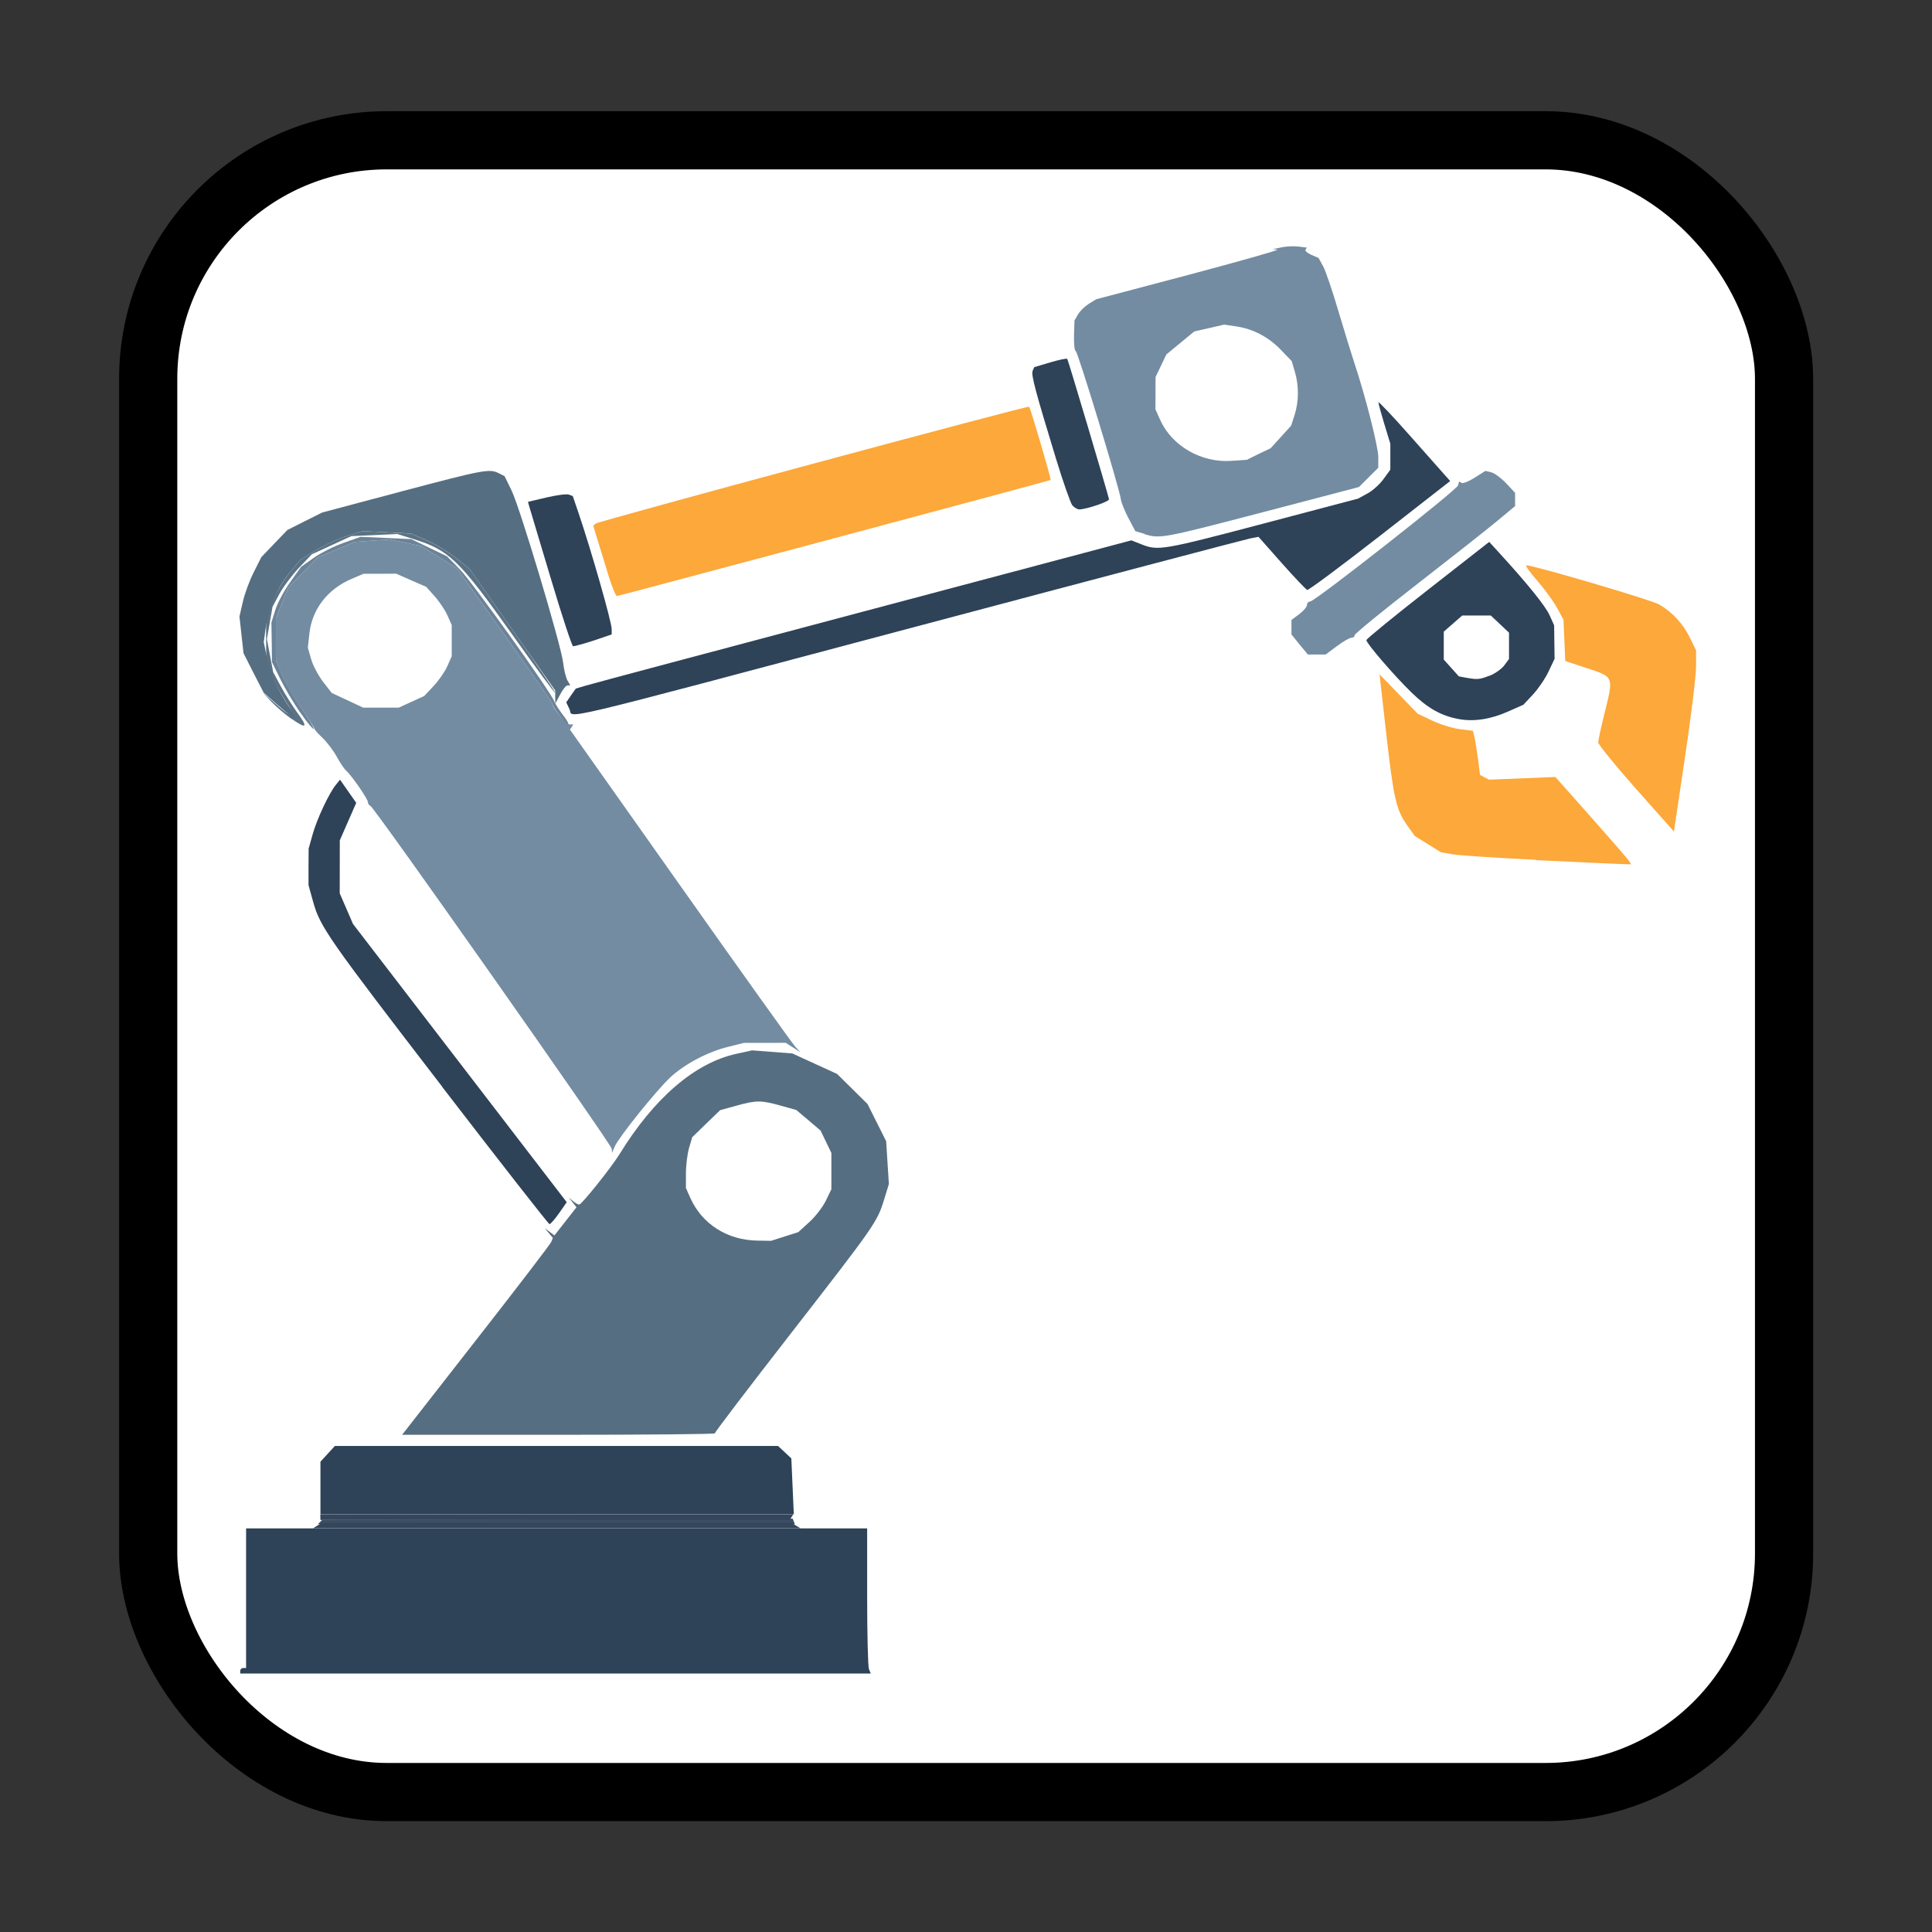<?xml version="1.0" encoding="UTF-8" standalone="no"?>
<!-- Created with Inkscape (http://www.inkscape.org/) -->

<svg
   width="64"
   height="64"
   viewBox="0 0 16.933 16.933"
   version="1.1"
   id="svg1"
   xml:space="preserve"
   xmlns="http://www.w3.org/2000/svg"
   xmlns:svg="http://www.w3.org/2000/svg"><rect x="0" y="0" width="16.933" height="16.933" fill="#333333" stroke="none"/><defs
     id="defs1" /><g
     id="layer1"><g
       id="g15"
       transform="matrix(0.948,0,0,0.948,0.567,0.145)"><rect
         style="fill:#ffffff;stroke:#000000;stroke-width:0.538;stroke-linecap:butt;stroke-linejoin:miter;stroke-miterlimit:4;stroke-dasharray:none;stroke-opacity:1"
         id="rect9"
         width="15.124"
         height="15.271"
         x="0.772"
         y="1.144"
         rx="2.205"
         ry="2.205" /><g
         id="g1"
         transform="matrix(1.04,0,0,0.957,-0.483,0.919)"
         style="stroke-width:0.509;stroke-dasharray:none"><path
           style="fill:#fca83a;stroke-width:0.509;stroke-dasharray:none"
           d="M 13.542,7.186 C 13.201,7.168 12.871,7.145 12.81,7.134 L 12.7,7.114 12.583,7.035 12.466,6.956 12.396,6.849 C 12.301,6.702 12.278,6.594 12.211,5.953 l -0.058,-0.559 0.169,0.19 0.169,0.19 0.129,0.067 c 0.071,0.037 0.182,0.074 0.246,0.083 l 0.117,0.016 0.013,0.057 c 0.007,0.032 0.021,0.127 0.032,0.213 l 0.018,0.156 0.04,0.023 0.04,0.023 0.295,-0.013 0.295,-0.013 0.317,0.388 c 0.174,0.213 0.326,0.403 0.337,0.422 l 0.02,0.034 -0.114,-0.004 c -0.063,-0.002 -0.393,-0.019 -0.735,-0.037 z m 0.891,-0.685 C 14.248,6.274 14.097,6.072 14.097,6.052 c 0,-0.02 0.024,-0.141 0.053,-0.268 0.086,-0.378 0.093,-0.361 -0.173,-0.456 l -0.173,-0.062 -0.008,-0.2 -0.008,-0.2 -0.057,-0.114 C 13.7,4.691 13.621,4.572 13.555,4.49 c -0.066,-0.082 -0.109,-0.149 -0.097,-0.149 0.066,0 1.113,0.335 1.18,0.378 0.119,0.075 0.215,0.188 0.275,0.324 l 0.054,0.121 -5.7e-4,0.162 c -3.14e-4,0.089 -0.045,0.483 -0.099,0.875 L 14.77,6.913 Z M 5.303,4.455 C 5.274,4.355 5.231,4.202 5.207,4.116 L 5.163,3.958 5.185,3.938 C 5.211,3.914 9.027,2.796 9.038,2.809 9.05,2.821 9.237,3.514 9.229,3.517 9.201,3.53 5.388,4.638 5.374,4.638 5.364,4.638 5.332,4.556 5.303,4.455 Z"
           id="path8" /><path
           style="fill:#738ca2;stroke-width:0.509;stroke-dasharray:none"
           d="M 5.328,9.979 C 5.326,9.937 3.217,6.679 3.182,6.665 c -0.012,-0.005 -0.022,-0.021 -0.022,-0.036 0,-0.03 -0.149,-0.264 -0.195,-0.306 -0.016,-0.015 -0.053,-0.075 -0.082,-0.133 -0.029,-0.058 -0.086,-0.139 -0.125,-0.18 -0.04,-0.041 -0.073,-0.081 -0.073,-0.089 0,-0.008 -0.055,-0.102 -0.123,-0.209 C 2.494,5.605 2.417,5.459 2.39,5.388 L 2.342,5.257 V 5.056 4.855 L 2.396,4.706 2.451,4.557 2.58,4.413 2.709,4.268 2.875,4.192 3.042,4.115 3.197,4.103 3.352,4.091 3.494,4.123 3.635,4.156 3.795,4.264 3.954,4.373 4.376,5.016 c 0.232,0.354 0.422,0.65 0.422,0.659 0,0.04 0.123,0.202 0.153,0.203 l 0.035,3.338e-4 -0.015,0.025 -0.015,0.025 0.979,1.505 c 0.538,0.828 0.999,1.529 1.024,1.558 l 0.045,0.053 -0.065,-0.045 -0.065,-0.045 -0.186,3.201e-4 -0.186,3.201e-4 -0.136,0.037 C 6.181,9.041 5.977,9.158 5.848,9.288 5.723,9.415 5.39,9.866 5.354,9.956 l -0.024,0.062 z m -1.781,-4.319 0.113,-0.056 0.084,-0.097 C 3.79,5.454 3.845,5.367 3.866,5.315 L 3.905,5.22 V 5.069 4.918 L 3.867,4.825 C 3.846,4.774 3.795,4.691 3.753,4.64 L 3.678,4.549 3.545,4.486 3.411,4.422 3.266,4.423 3.121,4.423 3.015,4.472 C 2.801,4.571 2.664,4.765 2.64,4.998 l -0.014,0.139 0.029,0.11 c 0.016,0.061 0.064,0.159 0.106,0.219 l 0.077,0.108 0.14,0.071 0.14,0.071 h 0.158 0.158 z m 7.895,-0.554 -0.072,-0.097 v -0.07 -0.07 l 0.069,-0.056 c 0.038,-0.031 0.069,-0.071 0.069,-0.089 0,-0.018 0.013,-0.033 0.028,-0.033 0.042,0 1.305,-1.078 1.315,-1.122 l 0.009,-0.038 0.023,0.014 c 0.012,0.008 0.065,-0.015 0.117,-0.051 l 0.094,-0.065 0.053,0.014 c 0.029,0.008 0.088,0.056 0.132,0.106 l 0.079,0.092 v 0.064 0.064 l -0.165,0.149 c -0.091,0.082 -0.412,0.357 -0.713,0.611 -0.301,0.254 -0.548,0.473 -0.548,0.487 0,0.014 -0.013,0.025 -0.029,0.025 -0.016,0 -0.074,0.036 -0.129,0.081 l -0.1,0.081 h -0.079 -0.079 z M 10.065,4.038 9.982,4.011 9.921,3.886 C 9.888,3.818 9.858,3.737 9.854,3.707 9.844,3.608 9.471,2.278 9.452,2.271 9.441,2.267 9.435,2.199 9.437,2.12 L 9.441,1.976 9.472,1.918 C 9.489,1.886 9.532,1.84 9.568,1.815 l 0.066,-0.044 0.825,-0.237 c 0.453,-0.131 0.807,-0.24 0.785,-0.242 l -0.04,-0.005 0.079,-0.018 c 0.044,-0.01 0.112,-0.013 0.152,-0.007 l 0.072,0.01 -0.012,0.02 c -0.007,0.011 0.017,0.033 0.052,0.05 l 0.064,0.03 0.04,0.079 c 0.022,0.043 0.082,0.235 0.134,0.426 0.052,0.191 0.117,0.42 0.144,0.509 0.099,0.322 0.213,0.811 0.213,0.911 l -4.15e-4,0.102 -0.086,0.093 -0.086,0.093 -0.857,0.244 c -0.884,0.251 -0.91,0.257 -1.049,0.211 z m 1.014,-0.773 0.106,-0.055 0.091,-0.109 0.091,-0.109 0.031,-0.104 c 0.038,-0.13 0.039,-0.282 0.002,-0.417 l -0.028,-0.103 -0.096,-0.108 C 11.167,2.136 11.029,2.057 10.878,2.033 l -0.106,-0.017 -0.133,0.033 -0.133,0.033 -0.124,0.111 -0.124,0.111 -0.048,0.109 -0.048,0.109 -5.8e-4,0.156 -5.8e-4,0.156 0.041,0.1 c 0.104,0.254 0.367,0.419 0.636,0.398 l 0.135,-0.01 z"
           id="path7" /><path
           style="fill:#6b8398;stroke-width:0.509;stroke-dasharray:none"
           d="M 2.558,5.764 C 2.499,5.671 2.418,5.523 2.379,5.435 L 2.307,5.276 2.305,5.085 2.302,4.894 2.337,4.772 C 2.356,4.706 2.415,4.585 2.469,4.504 L 2.566,4.356 2.677,4.27 C 2.739,4.222 2.858,4.157 2.942,4.125 l 0.153,-0.059 0.225,0.011 0.225,0.011 0.159,0.083 0.159,0.083 0.114,0.126 c 0.109,0.121 0.808,1.182 0.84,1.276 0.009,0.025 0.044,0.085 0.079,0.134 0.035,0.048 0.054,0.087 0.042,0.087 C 4.918,5.877 4.798,5.705 4.798,5.675 c 0,-0.008 -0.19,-0.305 -0.422,-0.659 L 3.954,4.373 3.795,4.264 3.635,4.156 3.494,4.123 3.352,4.091 3.197,4.103 3.042,4.115 2.875,4.192 2.709,4.268 2.58,4.413 2.451,4.557 2.396,4.706 2.342,4.855 v 0.201 0.201 l 0.049,0.13 c 0.027,0.072 0.105,0.219 0.173,0.327 0.069,0.108 0.12,0.202 0.114,0.208 -0.006,0.006 -0.06,-0.065 -0.119,-0.158 z"
           id="path6" /><path
           style="fill:#5a7285;stroke-width:0.509;stroke-dasharray:none"
           d="M 2.484,5.828 C 2.428,5.785 2.346,5.709 2.302,5.659 L 2.223,5.568 2.348,5.688 C 2.501,5.835 2.529,5.819 2.423,5.643 2.378,5.569 2.323,5.456 2.299,5.39 L 2.256,5.271 2.255,5.055 2.255,4.84 2.312,4.688 C 2.343,4.605 2.412,4.481 2.464,4.412 L 2.559,4.288 2.695,4.197 C 2.769,4.147 2.894,4.084 2.972,4.058 l 0.142,-0.047 0.215,0.012 0.215,0.012 0.145,0.069 c 0.08,0.038 0.197,0.115 0.261,0.172 L 4.065,4.378 4.445,4.964 c 0.209,0.323 0.38,0.596 0.38,0.608 0,0.012 -0.171,-0.239 -0.38,-0.559 C 3.968,4.284 3.883,4.195 3.561,4.086 l -0.14,-0.047 -0.204,0.01 -0.204,0.01 -0.176,0.088 -0.176,0.088 -0.114,0.13 C 2.485,4.436 2.407,4.55 2.373,4.618 l -0.061,0.124 -0.025,0.156 -0.025,0.156 0.028,0.16 0.028,0.16 0.068,0.137 c 0.037,0.075 0.103,0.189 0.146,0.253 0.098,0.145 0.084,0.162 -0.048,0.062 z"
           id="path5" /><path
           style="fill:#566e81;stroke-width:0.509;stroke-dasharray:none"
           d="m 4.12,11.828 c 0.361,-0.502 0.663,-0.93 0.67,-0.951 l 0.014,-0.038 -0.036,-0.047 -0.036,-0.047 0.043,0.035 0.043,0.035 0.098,-0.136 0.098,-0.136 -0.034,-0.047 -0.034,-0.047 0.037,0.034 c 0.02,0.019 0.045,0.034 0.055,0.034 0.022,0 0.284,-0.356 0.358,-0.486 0.308,-0.544 0.67,-0.882 1.037,-0.97 l 0.142,-0.034 0.179,0.015 0.179,0.015 0.199,0.099 0.199,0.099 0.135,0.145 0.135,0.145 0.083,0.18 0.083,0.18 0.012,0.207 0.012,0.207 -0.043,0.152 c -0.061,0.216 -0.084,0.25 -0.834,1.299 -0.371,0.519 -0.673,0.949 -0.67,0.957 0.002,0.008 -0.622,0.014 -1.387,0.014 H 3.464 Z m 2.745,-1.003 0.121,-0.042 0.098,-0.097 c 0.054,-0.053 0.12,-0.147 0.147,-0.207 l 0.049,-0.11 V 10.193 10.018 L 7.232,9.91 7.184,9.802 7.076,9.702 6.968,9.603 6.829,9.561 C 6.656,9.508 6.612,9.508 6.434,9.562 L 6.291,9.605 6.167,9.735 6.043,9.866 6.015,9.969 c -0.015,0.057 -0.028,0.167 -0.028,0.246 l -1.473e-4,0.142 0.039,0.095 c 0.103,0.252 0.329,0.409 0.597,0.413 l 0.121,0.002 z M 2.365,5.698 2.233,5.571 2.143,5.381 2.054,5.19 2.036,5.013 2.018,4.836 2.048,4.694 c 0.016,-0.078 0.06,-0.207 0.097,-0.286 L 2.212,4.263 2.328,4.131 2.444,4 2.599,3.915 2.754,3.831 3.459,3.627 C 4.193,3.416 4.241,3.406 4.324,3.452 l 0.051,0.028 0.063,0.141 c 0.075,0.168 0.44,1.492 0.458,1.664 0.007,0.067 0.024,0.142 0.038,0.169 l 0.025,0.047 h -0.024 c -0.013,0 -0.043,0.039 -0.066,0.088 L 4.826,5.676 4.825,5.613 4.825,5.551 4.445,4.964 4.065,4.378 3.95,4.275 C 3.886,4.219 3.769,4.141 3.689,4.103 L 3.543,4.034 3.329,4.022 3.114,4.011 2.972,4.058 C 2.894,4.084 2.769,4.147 2.695,4.197 L 2.559,4.288 2.464,4.412 C 2.355,4.556 2.276,4.753 2.251,4.948 l -0.017,0.135 0.027,0.144 c 0.03,0.157 0.091,0.305 0.199,0.483 0.089,0.147 0.069,0.144 -0.094,-0.012 z"
           id="path4" /><path
           style="fill:#3b4e63;stroke-width:0.509;stroke-dasharray:none"
           d="m 2.733,13.585 0.019,-0.02 2.092,-0.007 2.092,-0.007 0.01,0.027 0.01,0.027 H 4.836 2.714 Z"
           id="path3" /><path
           style="fill:#33465b;stroke-width:0.509;stroke-dasharray:none"
           d="m 2.711,13.618 0.04,-0.026 h 2.087 2.087 l 0.04,0.026 0.04,0.026 H 4.838 2.672 Z m 0.026,-0.081 v -0.027 H 4.839 6.941 l -0.016,0.027 -0.016,0.027 H 4.823 2.738 Z"
           id="path2" /><path
           style="fill:#2e4258;stroke-width:0.509;stroke-dasharray:none"
           d="m 2.025,15.021 c 0,-0.015 0.012,-0.027 0.026,-0.027 h 0.026 V 14.319 13.645 H 4.838 7.598 v 0.659 c 0,0.362 0.007,0.678 0.016,0.701 L 7.63,15.047 H 4.827 2.025 Z m 0.713,-1.765 v -0.255 l 0.064,-0.076 0.064,-0.076 h 1.97 1.97 l 0.059,0.06 0.059,0.06 0.011,0.27 0.011,0.27 H 4.841 2.738 Z M 3.821,9.379 C 2.806,7.945 2.735,7.834 2.673,7.592 L 2.632,7.431 2.632,7.255 2.633,7.078 2.669,6.939 C 2.708,6.788 2.815,6.542 2.875,6.462 l 0.037,-0.05 0.072,0.112 0.072,0.112 -0.073,0.181 -0.073,0.181 -3.445e-4,0.256 -3.445e-4,0.256 0.059,0.148 0.059,0.148 0.95,1.344 0.95,1.344 -0.068,0.106 c -0.038,0.058 -0.076,0.106 -0.085,0.106 -0.009,-3.2e-5 -0.438,-0.597 -0.954,-1.326 z M 12.855,5.826 C 12.701,5.795 12.582,5.722 12.441,5.574 12.288,5.413 12.036,5.096 12.036,5.064 c 0,-0.012 0.246,-0.23 0.546,-0.485 l 0.546,-0.464 0.089,0.106 c 0.247,0.293 0.41,0.512 0.447,0.601 l 0.041,0.099 0.002,0.162 0.002,0.162 -0.054,0.123 c -0.029,0.068 -0.092,0.167 -0.138,0.221 l -0.085,0.099 -0.137,0.066 c -0.155,0.075 -0.305,0.1 -0.441,0.072 z m 0.275,-0.417 c 0.048,-0.021 0.108,-0.066 0.131,-0.1 l 0.043,-0.063 V 5.119 4.992 l -0.081,-0.083 -0.081,-0.083 h -0.127 -0.127 l -0.082,0.078 -0.082,0.078 v 0.135 0.135 l 0.067,0.081 0.067,0.081 0.059,0.012 c 0.106,0.021 0.125,0.019 0.214,-0.019 z M 4.952,5.731 4.923,5.665 4.965,5.598 5.008,5.532 5.095,5.504 C 5.142,5.488 6.254,5.166 7.564,4.788 l 2.383,-0.688 0.093,0.04 c 0.145,0.062 0.188,0.054 1.081,-0.202 l 0.841,-0.241 0.084,-0.05 c 0.046,-0.027 0.111,-0.091 0.143,-0.14 l 0.06,-0.09 V 3.292 3.167 l -0.053,-0.189 c -0.029,-0.104 -0.053,-0.199 -0.053,-0.211 0,-0.012 0.127,0.133 0.282,0.324 0.155,0.19 0.298,0.366 0.319,0.391 l 0.037,0.045 -0.625,0.53 c -0.344,0.291 -0.634,0.526 -0.646,0.522 -0.012,-0.005 -0.114,-0.122 -0.227,-0.26 L 11.077,4.066 11.005,4.081 C 10.966,4.089 9.608,4.478 7.989,4.946 4.711,5.893 4.992,5.82 4.952,5.731 Z M 4.786,4.469 C 4.687,4.109 4.601,3.795 4.594,3.772 L 4.583,3.728 4.747,3.686 c 0.09,-0.023 0.18,-0.036 0.199,-0.028 l 0.035,0.014 0.052,0.166 c 0.11,0.351 0.294,1.05 0.294,1.12 v 0.051 L 5.254,5.036 C 5.15,5.077 5.005,5.123 4.984,5.123 c -0.01,0 -0.099,-0.294 -0.198,-0.654 z M 9.423,3.764 C 9.407,3.743 9.341,3.54 9.277,3.312 9.094,2.661 9.055,2.502 9.069,2.463 l 0.014,-0.036 0.142,-0.046 c 0.078,-0.025 0.146,-0.041 0.152,-0.034 0.008,0.011 0.362,1.304 0.371,1.356 0.004,0.022 -0.199,0.097 -0.264,0.098 -0.016,2.251e-4 -0.044,-0.017 -0.06,-0.037 z"
           id="path1" /></g></g></g></svg>

